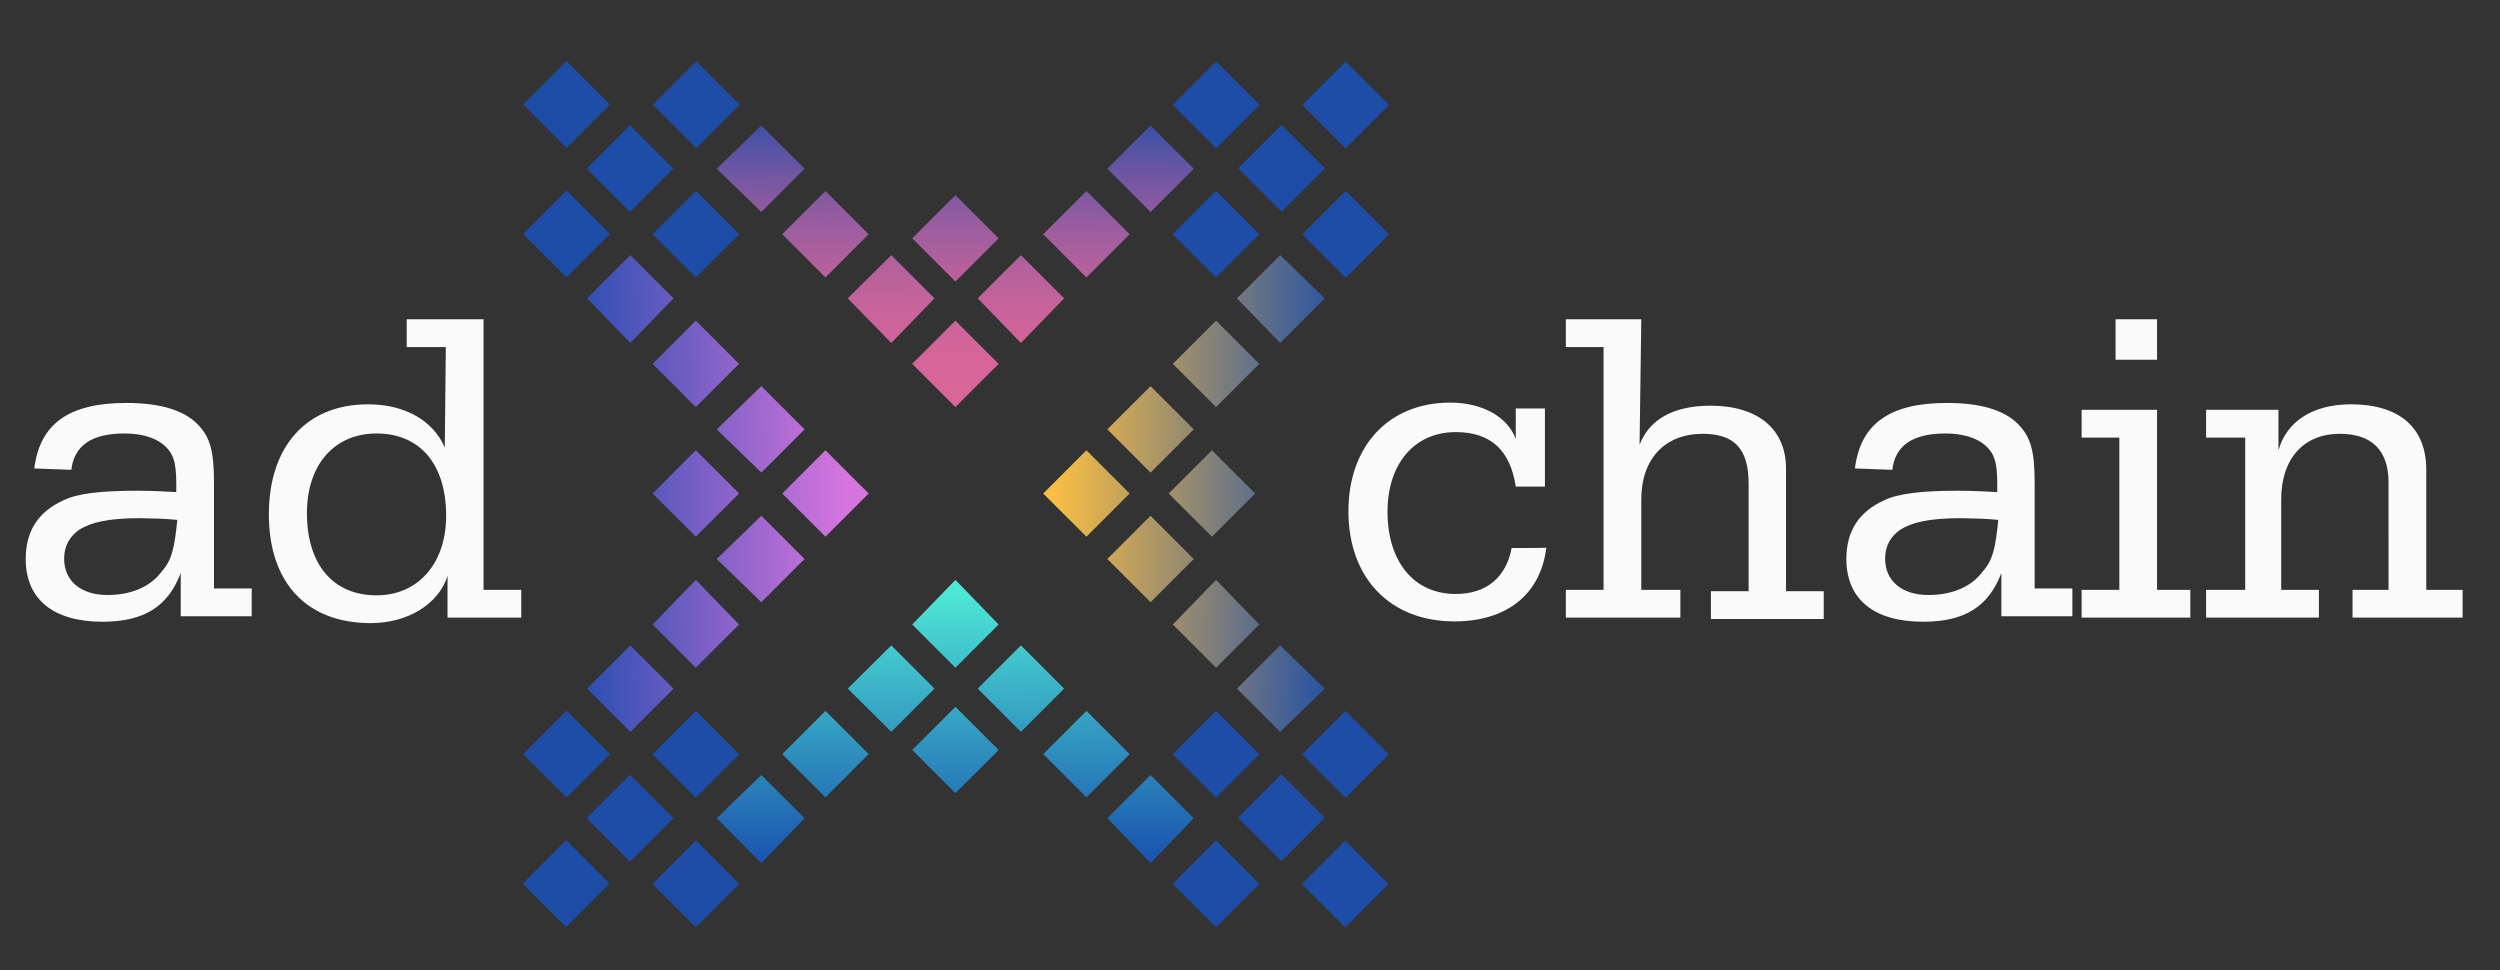 <?xml version="1.0" encoding="utf-8"?>
<!-- Generator: Adobe Illustrator 22.0.1, SVG Export Plug-In . SVG Version: 6.00 Build 0)  -->
<svg version="1.1" id="Layer_1" xmlns="http://www.w3.org/2000/svg" xmlns:xlink="http://www.w3.org/1999/xlink" x="0px" y="0px"
	 viewBox="0 0 729 282.9" style="enable-background:new 0 0 729 282.9;" xml:space="preserve">
<rect x="0" y="0" width="729" height="282.9" fill="#333333" stroke="none"/>
<style type="text/css">
	.st0{fill:#212121;}
	.st1{fill:#1E4DA7;}
	.st2{fill:url(#SVGID_1_);}
	.st3{fill:url(#SVGID_2_);}
	.st4{fill:url(#SVGID_3_);}
	.st5{fill:url(#SVGID_4_);}
	.st6{fill:url(#SVGID_5_);}
	.st7{fill:url(#SVGID_6_);}
	.st8{fill:url(#SVGID_7_);}
	.st9{fill:url(#SVGID_8_);}
	.st10{fill:url(#SVGID_9_);}
	.st11{fill:url(#SVGID_10_);}
	.st12{fill:url(#SVGID_11_);}
	.st13{fill:url(#SVGID_12_);}
	.st14{fill:url(#SVGID_13_);}
	.st15{fill:url(#SVGID_14_);}
	.st16{fill:url(#SVGID_15_);}
	.st17{fill:url(#SVGID_16_);}
	.st18{fill:url(#SVGID_17_);}
	.st19{fill:url(#SVGID_18_);}
	.st20{fill:url(#SVGID_19_);}
	.st21{fill:url(#SVGID_20_);}
	.st22{fill:url(#SVGID_21_);}
	.st23{fill:url(#SVGID_22_);}
	.st24{fill:url(#SVGID_23_);}
	.st25{fill:url(#SVGID_24_);}
	.st26{fill:url(#SVGID_25_);}
	.st27{fill:url(#SVGID_26_);}
	.st28{fill:url(#SVGID_27_);}
	.st29{fill:url(#SVGID_28_);}
	.st30{fill:url(#SVGID_29_);}
	.st31{fill:url(#SVGID_30_);}
	.st32{fill:url(#SVGID_31_);}
	.st33{fill:url(#SVGID_32_);}
	.st34{fill:#FAFAFA;}
	.st35{fill:url(#SVGID_33_);}
	.st36{fill:url(#SVGID_34_);}
	.st37{fill:url(#SVGID_35_);}
	.st38{fill:url(#SVGID_36_);}
	.st39{fill:url(#SVGID_37_);}
	.st40{fill:url(#SVGID_38_);}
	.st41{fill:url(#SVGID_39_);}
	.st42{fill:url(#SVGID_40_);}
	.st43{fill:url(#SVGID_41_);}
	.st44{fill:url(#SVGID_42_);}
	.st45{fill:url(#SVGID_43_);}
	.st46{fill:url(#SVGID_44_);}
	.st47{fill:url(#SVGID_45_);}
	.st48{fill:url(#SVGID_46_);}
	.st49{fill:url(#SVGID_47_);}
	.st50{fill:url(#SVGID_48_);}
	.st51{fill:url(#SVGID_49_);}
	.st52{fill:url(#SVGID_50_);}
	.st53{fill:url(#SVGID_51_);}
	.st54{fill:url(#SVGID_52_);}
	.st55{fill:url(#SVGID_53_);}
	.st56{fill:url(#SVGID_54_);}
	.st57{fill:url(#SVGID_55_);}
	.st58{fill:url(#SVGID_56_);}
	.st59{fill:url(#SVGID_57_);}
	.st60{fill:url(#SVGID_58_);}
	.st61{fill:url(#SVGID_59_);}
	.st62{fill:url(#SVGID_60_);}
	.st63{fill:url(#SVGID_61_);}
	.st64{fill:url(#SVGID_62_);}
	.st65{fill:url(#SVGID_63_);}
	.st66{fill:url(#SVGID_64_);}
	.st67{fill:url(#SVGID_65_);}
	.st68{fill:url(#SVGID_66_);}
	.st69{fill:url(#SVGID_67_);}
	.st70{fill:url(#SVGID_68_);}
	.st71{fill:url(#SVGID_69_);}
	.st72{fill:url(#SVGID_70_);}
	.st73{fill:url(#SVGID_71_);}
	.st74{fill:url(#SVGID_72_);}
	.st75{fill:url(#SVGID_73_);}
	.st76{fill:url(#SVGID_74_);}
	.st77{fill:url(#SVGID_75_);}
	.st78{fill:url(#SVGID_76_);}
	.st79{fill:url(#SVGID_77_);}
	.st80{fill:url(#SVGID_78_);}
	.st81{fill:url(#SVGID_79_);}
	.st82{fill:url(#SVGID_80_);}
	.st83{fill:url(#SVGID_81_);}
	.st84{fill:url(#SVGID_82_);}
	.st85{fill:url(#SVGID_83_);}
	.st86{fill:url(#SVGID_84_);}
	.st87{fill:url(#SVGID_85_);}
	.st88{fill:url(#SVGID_86_);}
	.st89{fill:url(#SVGID_87_);}
	.st90{fill:url(#SVGID_88_);}
	.st91{fill:url(#SVGID_89_);}
	.st92{fill:url(#SVGID_90_);}
	.st93{fill:url(#SVGID_91_);}
	.st94{fill:url(#SVGID_92_);}
	.st95{fill:url(#SVGID_93_);}
	.st96{fill:url(#SVGID_94_);}
	.st97{fill:url(#SVGID_95_);}
	.st98{fill:url(#SVGID_96_);}
</style>
<path id="chain_1_" class="st34" d="M440.8,159.8c-1.6,8.5-7.3,13.4-16.3,13.4c-12.2,0-19.9-9.4-19.9-24c0-13.8,7.7-23.2,19.9-23.2
	c10.2,0,15.9,5.3,17.5,15.9h8.5v-22.8H442v8.9c-2.4-6.5-9.8-10.6-19.1-10.6c-17.9,0-29.7,12.6-29.7,31.7c0,19.5,12.2,32.1,30.9,32.1
	c15.5,0,25.2-8.1,26.8-21.5C451,159.8,440.8,159.8,440.8,159.8z M478.6,93.1h-22v8.1h11V172h-11v8.1H490V172h-11.4v-26.4
	c0-11.8,6.9-19.1,17.9-19.1c9.4,0,13.4,4.5,13.4,14.6v31.3h-11v8.1h32.9v-8.1h-11v-35.8c0-11.4-8.1-18.3-22-18.3
	c-11,0-17.9,4.1-20.7,11.4L478.6,93.1L478.6,93.1z M551.8,137c0.8-6.9,5.7-10.6,15.5-10.6c4.9,0,8.9,1.2,11.4,3.3
	c2.8,2.4,3.7,4.9,3.7,11.4v2.4c-6.9-0.4-9.8-0.4-11.4-0.4c-10.6,0-17.5,0.8-21.6,2.8c-7.3,3.3-11,8.9-11,17.1
	c0,11.8,8.1,18.3,22.4,18.3c12.2,0,19.1-4.5,22.8-14.2v12.6h20.7v-8.1h-11v-30.9c0-9.4-1.2-13.4-4.9-17.1c-4.1-4.1-11-6.1-20.7-6.1
	c-16.7,0-25.2,6.1-26.8,19.1L551.8,137L551.8,137z M582.7,151.6c-0.8,8.1-1.6,11.8-4.5,15c-3.3,4.5-8.9,6.9-15.9,6.9
	c-7.7,0-12.6-4.1-12.6-10.6c0-3.7,1.6-6.5,4.5-8.5c3.3-2,8.1-3.3,17.5-3.3C576.2,151.2,578.6,151.2,582.7,151.6L582.7,151.6z
	 M629,119.5h-22v8.1h11V172h-11v8.1h31.7V172H629L629,119.5L629,119.5z M616.9,93.1v11.8H629V93.1C629,93.1,616.9,93.1,616.9,93.1z
	 M664.8,119.5h-21.5v8.1h11.4V172h-11.4v8.1h32.9V172h-11v-26.4c0-11.8,6.5-19.1,17.1-19.1c9.4,0,14.2,4.9,14.2,14.2V172H686v8.1
	h32.1V172h-10.6v-35c0-12.2-7.7-19.1-22-19.1c-11,0-18.7,4.9-21.1,13.4v-11.8C664.4,119.5,664.8,119.5,664.8,119.5z"/>
<path id="ad_1_" class="st34" d="M20.8,137c0.8-6.9,5.7-10.6,15.5-10.6c4.9,0,8.9,1.2,11.4,3.3c2.8,2.4,3.7,4.9,3.7,11.4v2.4
	c-6.9-0.4-9.8-0.4-11.4-0.4c-10.6,0-17.5,0.8-21.5,2.8c-7.3,3.3-11,8.9-11,17.1c0,11.8,8.1,18.3,22.4,18.3
	c12.2,0,19.1-4.5,22.8-14.2v12.6h20.7v-8.1h-11v-30.9c0-9.4-1.2-13.4-4.9-17.1c-4.1-4.1-11-6.1-20.7-6.1c-16.7,0-25.2,6.1-26.8,19.1
	L20.8,137L20.8,137z M51.7,151.6c-0.8,8.1-1.6,11.8-4.5,15c-3.3,4.5-8.9,6.9-15.9,6.9c-7.7,0-12.6-4.1-12.6-10.6
	c0-3.7,1.6-6.5,4.5-8.5c3.3-2,8.1-3.3,17.5-3.3C45.2,151.2,47.6,151.2,51.7,151.6L51.7,151.6z M129.7,130.5
	c-3.3-7.7-11.4-12.6-22.4-12.6c-17.9,0-28.9,12.2-28.9,32.1s11,31.7,29.7,31.7c11,0,19.9-5.7,22.4-13.8v12.2h21.5V172h-11V93.1
	h-22.4v8.1h11.4L129.7,130.5L129.7,130.5z M109.8,126.4c12.6,0,20.3,8.9,20.3,24c0,13.8-8.1,23.2-20.3,23.2
	c-12.6,0-20.3-8.9-20.3-24C89.5,135.4,97.6,126.4,109.8,126.4L109.8,126.4z"/>
<g>
	
		<rect x="345.7" y="248.8" transform="matrix(0.707 -0.707 0.707 0.707 -78.378 326.225)" class="st1" width="17.9" height="17.9"/>
	<g>
		
			<linearGradient id="SVGID_1_" gradientUnits="userSpaceOnUse" x1="1425.15" y1="-877.579" x2="1366.415" y2="-817.726" gradientTransform="matrix(0.707 -0.707 0.707 0.707 -52.334 1800.223)">
			<stop  offset="0" style="stop-color:#4EE7D6"/>
			<stop  offset="1" style="stop-color:#1649AB"/>
		</linearGradient>
		<polygon class="st2" points="335.5,251.7 348.1,238.6 335.5,226 322.9,238.6 		"/>
		
			<linearGradient id="SVGID_2_" gradientUnits="userSpaceOnUse" x1="1411.926" y1="-890.555" x2="1353.192" y2="-830.702" gradientTransform="matrix(0.707 -0.707 0.707 0.707 -52.334 1800.223)">
			<stop  offset="0" style="stop-color:#4EE7D6"/>
			<stop  offset="1" style="stop-color:#1649AB"/>
		</linearGradient>
		<polygon class="st3" points="316.8,232.5 329.4,219.9 316.8,207.3 304.2,219.9 		"/>
		
			<linearGradient id="SVGID_3_" gradientUnits="userSpaceOnUse" x1="1398.416" y1="-903.814" x2="1339.681" y2="-843.96" gradientTransform="matrix(0.707 -0.707 0.707 0.707 -52.334 1800.223)">
			<stop  offset="0" style="stop-color:#4EE7D6"/>
			<stop  offset="1" style="stop-color:#1649AB"/>
		</linearGradient>
		<polygon class="st4" points="297.7,213.4 310.3,200.8 297.7,188.2 285.1,200.8 		"/>
		
			<linearGradient id="SVGID_4_" gradientUnits="userSpaceOnUse" x1="1384.655" y1="-917.316" x2="1325.921" y2="-857.463" gradientTransform="matrix(0.707 -0.707 0.707 0.707 -52.334 1800.223)">
			<stop  offset="0" style="stop-color:#4EE7D6"/>
			<stop  offset="1" style="stop-color:#1649AB"/>
		</linearGradient>
		<polygon class="st5" points="278.6,231.3 291.2,218.7 278.6,206.1 266,218.7 		"/>
		
			<linearGradient id="SVGID_5_" gradientUnits="userSpaceOnUse" x1="1344.038" y1="-957.174" x2="1285.304" y2="-897.321" gradientTransform="matrix(0.707 -0.707 0.707 0.707 -52.334 1800.223)">
			<stop  offset="0" style="stop-color:#4EE7D6"/>
			<stop  offset="1" style="stop-color:#1649AB"/>
		</linearGradient>
		<polygon class="st6" points="222,251.7 234.6,238.6 222,226 209,238.6 		"/>
		
			<linearGradient id="SVGID_6_" gradientUnits="userSpaceOnUse" x1="1357.658" y1="-943.808" x2="1298.924" y2="-883.955" gradientTransform="matrix(0.707 -0.707 0.707 0.707 -52.334 1800.223)">
			<stop  offset="0" style="stop-color:#4EE7D6"/>
			<stop  offset="1" style="stop-color:#1649AB"/>
		</linearGradient>
		<polygon class="st7" points="240.7,232.5 253.3,219.9 240.7,207.3 228.1,219.9 		"/>
		
			<linearGradient id="SVGID_7_" gradientUnits="userSpaceOnUse" x1="1371.427" y1="-930.298" x2="1312.692" y2="-870.445" gradientTransform="matrix(0.707 -0.707 0.707 0.707 -52.334 1800.223)">
			<stop  offset="0" style="stop-color:#4EE7D6"/>
			<stop  offset="1" style="stop-color:#1649AB"/>
		</linearGradient>
		<polygon class="st8" points="259.9,188.2 247.2,200.8 259.9,213.4 272.5,200.8 		"/>
		
			<linearGradient id="SVGID_8_" gradientUnits="userSpaceOnUse" x1="1384.902" y1="-917.075" x2="1326.167" y2="-857.221" gradientTransform="matrix(0.707 -0.707 0.707 0.707 -52.334 1800.223)">
			<stop  offset="0" style="stop-color:#4EE7D6"/>
			<stop  offset="1" style="stop-color:#1649AB"/>
		</linearGradient>
		<polygon class="st9" points="266,182.1 278.6,194.7 291.2,182.1 278.6,169.1 		"/>
	</g>
	
		<rect x="383.4" y="248.8" transform="matrix(0.707 -0.707 0.707 0.707 -67.345 352.946)" class="st1" width="17.9" height="17.9"/>
	
		<rect x="364.8" y="229.5" transform="matrix(0.707 -0.707 0.707 0.707 -59.178 334.103)" class="st1" width="17.9" height="17.9"/>
	
		<rect x="345.7" y="211" transform="matrix(0.707 -0.707 0.707 0.707 -51.657 315.191)" class="st1" width="17.9" height="17.9"/>
	
		<rect x="383.5" y="211" transform="matrix(0.707 -0.707 0.707 0.707 -40.624 341.912)" class="st1" width="17.9" height="17.9"/>
	<g>
		
			<linearGradient id="SVGID_9_" gradientUnits="userSpaceOnUse" x1="1386.123" y1="-878.348" x2="1445.976" y2="-815.139" gradientTransform="matrix(0.707 -0.707 0.707 0.707 -52.334 1800.223)">
			<stop  offset="0" style="stop-color:#F7BD44"/>
			<stop  offset="1" style="stop-color:#1649AB"/>
		</linearGradient>
		<polygon class="st10" points="373.3,213.4 386.3,200.8 373.3,188.2 360.7,200.8 		"/>
		
			<linearGradient id="SVGID_10_" gradientUnits="userSpaceOnUse" x1="1399.477" y1="-890.993" x2="1459.33" y2="-827.783" gradientTransform="matrix(0.707 -0.707 0.707 0.707 -52.334 1800.223)">
			<stop  offset="0" style="stop-color:#F7BD44"/>
			<stop  offset="1" style="stop-color:#1649AB"/>
		</linearGradient>
		<polygon class="st11" points="354.6,194.7 367.2,182.1 354.6,169.1 342,182.1 		"/>
		
			<linearGradient id="SVGID_11_" gradientUnits="userSpaceOnUse" x1="1412.822" y1="-903.63" x2="1472.676" y2="-840.42" gradientTransform="matrix(0.707 -0.707 0.707 0.707 -52.334 1800.223)">
			<stop  offset="0" style="stop-color:#F7BD44"/>
			<stop  offset="1" style="stop-color:#1649AB"/>
		</linearGradient>
		<polygon class="st12" points="335.5,175.6 348.1,163 335.5,150.4 322.9,163 		"/>
		
			<linearGradient id="SVGID_12_" gradientUnits="userSpaceOnUse" x1="1427.048" y1="-917.1" x2="1486.901" y2="-853.891" gradientTransform="matrix(0.707 -0.707 0.707 0.707 -52.334 1800.223)">
			<stop  offset="0" style="stop-color:#F7BD44"/>
			<stop  offset="1" style="stop-color:#1649AB"/>
		</linearGradient>
		<polygon class="st13" points="353.4,156.5 366,143.9 353.4,131.3 340.8,143.9 		"/>
		
			<linearGradient id="SVGID_13_" gradientUnits="userSpaceOnUse" x1="1426.323" y1="-916.414" x2="1486.177" y2="-853.204" gradientTransform="matrix(0.707 -0.707 0.707 0.707 -52.334 1800.223)">
			<stop  offset="0" style="stop-color:#F7BD44"/>
			<stop  offset="1" style="stop-color:#1649AB"/>
		</linearGradient>
		<polygon class="st14" points="316.8,156.5 329.4,143.9 316.8,131.3 304.2,143.9 		"/>
		
			<linearGradient id="SVGID_14_" gradientUnits="userSpaceOnUse" x1="1440.27" y1="-929.62" x2="1500.123" y2="-866.41" gradientTransform="matrix(0.707 -0.707 0.707 0.707 -52.334 1800.223)">
			<stop  offset="0" style="stop-color:#F7BD44"/>
			<stop  offset="1" style="stop-color:#1649AB"/>
		</linearGradient>
		<polygon class="st15" points="335.5,137.8 348.1,125.2 335.5,112.6 322.9,125.2 		"/>
		
			<linearGradient id="SVGID_15_" gradientUnits="userSpaceOnUse" x1="1454.52" y1="-943.113" x2="1514.373" y2="-879.904" gradientTransform="matrix(0.707 -0.707 0.707 0.707 -52.334 1800.223)">
			<stop  offset="0" style="stop-color:#F7BD44"/>
			<stop  offset="1" style="stop-color:#1649AB"/>
		</linearGradient>
		<polygon class="st16" points="354.6,118.7 367.2,106.1 354.6,93.5 342,106.1 		"/>
		
			<linearGradient id="SVGID_16_" gradientUnits="userSpaceOnUse" x1="1468.614" y1="-956.459" x2="1528.467" y2="-893.25" gradientTransform="matrix(0.707 -0.707 0.707 0.707 -52.334 1800.223)">
			<stop  offset="0" style="stop-color:#F7BD44"/>
			<stop  offset="1" style="stop-color:#1649AB"/>
		</linearGradient>
		<polygon class="st17" points="360.7,87 373.3,100 386.3,87 373.3,74.4 		"/>
	</g>
	
		<rect x="156.2" y="248.7" transform="matrix(0.707 -0.707 0.707 0.707 -133.835 192.262)" class="st1" width="17.9" height="17.9"/>
	
		<rect x="194" y="248.8" transform="matrix(0.707 -0.707 0.707 0.707 -122.802 218.983)" class="st1" width="17.9" height="17.9"/>
	
		<rect x="174.8" y="229.7" transform="matrix(0.707 -0.707 0.707 0.707 -114.923 199.783)" class="st1" width="17.9" height="17.9"/>
	
		<rect x="156.3" y="211" transform="matrix(0.707 -0.707 0.707 0.707 -107.114 181.228)" class="st1" width="17.9" height="17.9"/>
	
		<rect x="194" y="211" transform="matrix(0.707 -0.707 0.707 0.707 -96.081 207.949)" class="st1" width="17.9" height="17.9"/>
	<g>
		
			<linearGradient id="SVGID_17_" gradientUnits="userSpaceOnUse" x1="1343.706" y1="-919.424" x2="1281.055" y2="-980.396" gradientTransform="matrix(0.707 -0.707 0.707 0.707 -52.334 1800.223)">
			<stop  offset="0" style="stop-color:#D775DE"/>
			<stop  offset="1" style="stop-color:#1649AB"/>
		</linearGradient>
		<polygon class="st18" points="183.8,213.4 196.4,200.8 183.8,188.2 171.2,200.8 		"/>
		
			<linearGradient id="SVGID_18_" gradientUnits="userSpaceOnUse" x1="1356.71" y1="-932.786" x2="1294.06" y2="-993.758" gradientTransform="matrix(0.707 -0.707 0.707 0.707 -52.334 1800.223)">
			<stop  offset="0" style="stop-color:#D775DE"/>
			<stop  offset="1" style="stop-color:#1649AB"/>
		</linearGradient>
		<polygon class="st19" points="202.9,194.7 215.5,182.1 202.9,169.1 190.3,182.1 		"/>
		
			<linearGradient id="SVGID_19_" gradientUnits="userSpaceOnUse" x1="1369.715" y1="-946.149" x2="1307.064" y2="-1007.121" gradientTransform="matrix(0.707 -0.707 0.707 0.707 -52.334 1800.223)">
			<stop  offset="0" style="stop-color:#D775DE"/>
			<stop  offset="1" style="stop-color:#1649AB"/>
		</linearGradient>
		<polygon class="st20" points="222,175.6 234.6,163 222,150.4 209,163 		"/>
		
			<linearGradient id="SVGID_20_" gradientUnits="userSpaceOnUse" x1="1382.865" y1="-959.661" x2="1320.215" y2="-1020.633" gradientTransform="matrix(0.707 -0.707 0.707 0.707 -52.334 1800.223)">
			<stop  offset="0" style="stop-color:#D775DE"/>
			<stop  offset="1" style="stop-color:#1649AB"/>
		</linearGradient>
		<polygon class="st21" points="240.7,156.5 253.3,143.9 240.7,131.3 228.1,143.9 		"/>
		
			<linearGradient id="SVGID_21_" gradientUnits="userSpaceOnUse" x1="1383.223" y1="-960.029" x2="1320.573" y2="-1021" gradientTransform="matrix(0.707 -0.707 0.707 0.707 -52.334 1800.223)">
			<stop  offset="0" style="stop-color:#D775DE"/>
			<stop  offset="1" style="stop-color:#1649AB"/>
		</linearGradient>
		<polygon class="st22" points="202.9,156.5 215.5,143.9 202.9,131.3 190.3,143.9 		"/>
		
			<linearGradient id="SVGID_22_" gradientUnits="userSpaceOnUse" x1="1396.086" y1="-973.246" x2="1333.435" y2="-1034.217" gradientTransform="matrix(0.707 -0.707 0.707 0.707 -52.334 1800.223)">
			<stop  offset="0" style="stop-color:#D775DE"/>
			<stop  offset="1" style="stop-color:#1649AB"/>
		</linearGradient>
		<polygon class="st23" points="222,137.8 234.6,125.2 222,112.6 209,125.2 		"/>
		
			<linearGradient id="SVGID_23_" gradientUnits="userSpaceOnUse" x1="1409.594" y1="-987.126" x2="1346.944" y2="-1048.098" gradientTransform="matrix(0.707 -0.707 0.707 0.707 -52.334 1800.223)">
			<stop  offset="0" style="stop-color:#D775DE"/>
			<stop  offset="1" style="stop-color:#1649AB"/>
		</linearGradient>
		<polygon class="st24" points="202.9,118.7 215.5,106.1 202.9,93.5 190.3,106.1 		"/>
		
			<linearGradient id="SVGID_24_" gradientUnits="userSpaceOnUse" x1="1422.96" y1="-1000.86" x2="1360.31" y2="-1061.832" gradientTransform="matrix(0.707 -0.707 0.707 0.707 -52.334 1800.223)">
			<stop  offset="0" style="stop-color:#D775DE"/>
			<stop  offset="1" style="stop-color:#1649AB"/>
		</linearGradient>
		<polygon class="st25" points="171.2,87 183.8,100 196.4,87 183.8,74.4 		"/>
	</g>
	
		<rect x="156.3" y="59.3" transform="matrix(0.707 -0.707 0.707 0.707 0.128 136.805)" class="st1" width="17.9" height="17.9"/>
	
		<rect x="194" y="59.3" transform="matrix(0.707 -0.707 0.707 0.707 11.161 163.526)" class="st1" width="17.9" height="17.9"/>
	
		<rect x="174.8" y="40.2" transform="matrix(0.707 -0.707 0.707 0.707 19.04 144.326)" class="st1" width="17.9" height="17.9"/>
	
		<rect x="156.3" y="21.5" transform="matrix(0.707 -0.707 0.707 0.707 26.849 125.771)" class="st1" width="17.9" height="17.9"/>
	<g>
		
			<linearGradient id="SVGID_25_" gradientUnits="userSpaceOnUse" x1="1410.819" y1="-969.687" x2="1475.147" y2="-1032.896" gradientTransform="matrix(0.707 -0.707 0.707 0.707 -52.334 1800.223)">
			<stop  offset="0" style="stop-color:#DA6699"/>
			<stop  offset="0.144" style="stop-color:#D66599"/>
			<stop  offset="0.287" style="stop-color:#CA649A"/>
			<stop  offset="0.43" style="stop-color:#B6619C"/>
			<stop  offset="0.573" style="stop-color:#9A5D9F"/>
			<stop  offset="0.716" style="stop-color:#7657A2"/>
			<stop  offset="0.858" style="stop-color:#4A51A6"/>
			<stop  offset="0.998" style="stop-color:#1749AB"/>
			<stop  offset="1" style="stop-color:#1649AB"/>
		</linearGradient>
		<polygon class="st26" points="259.9,100 272.5,87 259.9,74.4 247.2,87 		"/>
		
			<linearGradient id="SVGID_26_" gradientUnits="userSpaceOnUse" x1="1397.31" y1="-983.434" x2="1461.639" y2="-1046.644" gradientTransform="matrix(0.707 -0.707 0.707 0.707 -52.334 1800.223)">
			<stop  offset="0" style="stop-color:#DA6699"/>
			<stop  offset="0.144" style="stop-color:#D66599"/>
			<stop  offset="0.287" style="stop-color:#CA649A"/>
			<stop  offset="0.43" style="stop-color:#B6619C"/>
			<stop  offset="0.573" style="stop-color:#9A5D9F"/>
			<stop  offset="0.716" style="stop-color:#7657A2"/>
			<stop  offset="0.858" style="stop-color:#4A51A6"/>
			<stop  offset="0.998" style="stop-color:#1749AB"/>
			<stop  offset="1" style="stop-color:#1649AB"/>
		</linearGradient>
		<polygon class="st27" points="240.7,80.9 253.3,68.3 240.7,55.7 228.1,68.3 		"/>
		
			<linearGradient id="SVGID_27_" gradientUnits="userSpaceOnUse" x1="1383.942" y1="-997.039" x2="1448.27" y2="-1060.249" gradientTransform="matrix(0.707 -0.707 0.707 0.707 -52.334 1800.223)">
			<stop  offset="0" style="stop-color:#DA6699"/>
			<stop  offset="0.144" style="stop-color:#D66599"/>
			<stop  offset="0.287" style="stop-color:#CA649A"/>
			<stop  offset="0.43" style="stop-color:#B6619C"/>
			<stop  offset="0.573" style="stop-color:#9A5D9F"/>
			<stop  offset="0.716" style="stop-color:#7657A2"/>
			<stop  offset="0.858" style="stop-color:#4A51A6"/>
			<stop  offset="0.998" style="stop-color:#1749AB"/>
			<stop  offset="1" style="stop-color:#1649AB"/>
		</linearGradient>
		<polygon class="st28" points="222,61.8 234.6,49.2 222,36.6 209,49.2 		"/>
		
			<linearGradient id="SVGID_28_" gradientUnits="userSpaceOnUse" x1="1424.045" y1="-956.226" x2="1488.373" y2="-1019.436" gradientTransform="matrix(0.707 -0.707 0.707 0.707 -52.334 1800.223)">
			<stop  offset="0" style="stop-color:#DA6699"/>
			<stop  offset="0.144" style="stop-color:#D66599"/>
			<stop  offset="0.287" style="stop-color:#CA649A"/>
			<stop  offset="0.43" style="stop-color:#B6619C"/>
			<stop  offset="0.573" style="stop-color:#9A5D9F"/>
			<stop  offset="0.716" style="stop-color:#7657A2"/>
			<stop  offset="0.858" style="stop-color:#4A51A6"/>
			<stop  offset="0.998" style="stop-color:#1749AB"/>
			<stop  offset="1" style="stop-color:#1649AB"/>
		</linearGradient>
		<polygon class="st29" points="278.6,118.7 291.2,106.1 278.6,93.5 266,106.1 		"/>
		
			<linearGradient id="SVGID_29_" gradientUnits="userSpaceOnUse" x1="1423.82" y1="-956.455" x2="1488.148" y2="-1019.664" gradientTransform="matrix(0.707 -0.707 0.707 0.707 -52.334 1800.223)">
			<stop  offset="0" style="stop-color:#DA6699"/>
			<stop  offset="0.144" style="stop-color:#D66599"/>
			<stop  offset="0.287" style="stop-color:#CA649A"/>
			<stop  offset="0.43" style="stop-color:#B6619C"/>
			<stop  offset="0.573" style="stop-color:#9A5D9F"/>
			<stop  offset="0.716" style="stop-color:#7657A2"/>
			<stop  offset="0.858" style="stop-color:#4A51A6"/>
			<stop  offset="0.998" style="stop-color:#1749AB"/>
			<stop  offset="1" style="stop-color:#1649AB"/>
		</linearGradient>
		<polygon class="st30" points="278.6,56.9 266,69.5 278.6,82.1 291.2,69.5 		"/>
		
			<linearGradient id="SVGID_30_" gradientUnits="userSpaceOnUse" x1="1437.321" y1="-942.715" x2="1501.65" y2="-1005.925" gradientTransform="matrix(0.707 -0.707 0.707 0.707 -52.334 1800.223)">
			<stop  offset="0" style="stop-color:#DA6699"/>
			<stop  offset="0.144" style="stop-color:#D66599"/>
			<stop  offset="0.287" style="stop-color:#CA649A"/>
			<stop  offset="0.43" style="stop-color:#B6619C"/>
			<stop  offset="0.573" style="stop-color:#9A5D9F"/>
			<stop  offset="0.716" style="stop-color:#7657A2"/>
			<stop  offset="0.858" style="stop-color:#4A51A6"/>
			<stop  offset="0.998" style="stop-color:#1749AB"/>
			<stop  offset="1" style="stop-color:#1649AB"/>
		</linearGradient>
		<polygon class="st31" points="297.7,100 310.3,87 297.7,74.4 285.1,87 		"/>
		
			<linearGradient id="SVGID_31_" gradientUnits="userSpaceOnUse" x1="1450.6" y1="-929.201" x2="1514.928" y2="-992.411" gradientTransform="matrix(0.707 -0.707 0.707 0.707 -52.334 1800.223)">
			<stop  offset="0" style="stop-color:#DA6699"/>
			<stop  offset="0.144" style="stop-color:#D66599"/>
			<stop  offset="0.287" style="stop-color:#CA649A"/>
			<stop  offset="0.43" style="stop-color:#B6619C"/>
			<stop  offset="0.573" style="stop-color:#9A5D9F"/>
			<stop  offset="0.716" style="stop-color:#7657A2"/>
			<stop  offset="0.858" style="stop-color:#4A51A6"/>
			<stop  offset="0.998" style="stop-color:#1749AB"/>
			<stop  offset="1" style="stop-color:#1649AB"/>
		</linearGradient>
		<polygon class="st32" points="316.8,80.9 329.4,68.3 316.8,55.7 304.2,68.3 		"/>
		
			<linearGradient id="SVGID_32_" gradientUnits="userSpaceOnUse" x1="1463.591" y1="-915.98" x2="1527.919" y2="-979.19" gradientTransform="matrix(0.707 -0.707 0.707 0.707 -52.334 1800.223)">
			<stop  offset="0" style="stop-color:#DA6699"/>
			<stop  offset="0.144" style="stop-color:#D66599"/>
			<stop  offset="0.287" style="stop-color:#CA649A"/>
			<stop  offset="0.43" style="stop-color:#B6619C"/>
			<stop  offset="0.573" style="stop-color:#9A5D9F"/>
			<stop  offset="0.716" style="stop-color:#7657A2"/>
			<stop  offset="0.858" style="stop-color:#4A51A6"/>
			<stop  offset="0.998" style="stop-color:#1749AB"/>
			<stop  offset="1" style="stop-color:#1649AB"/>
		</linearGradient>
		<polygon class="st33" points="322.9,49.2 335.5,61.8 348.1,49.2 335.5,36.6 		"/>
	</g>
	
		<rect x="194.1" y="21.6" transform="matrix(0.707 -0.707 0.707 0.707 37.883 152.492)" class="st1" width="17.9" height="17.9"/>
	
		<rect x="345.7" y="59.3" transform="matrix(0.707 -0.707 0.707 0.707 55.585 270.768)" class="st1" width="17.9" height="17.9"/>
	
		<rect x="383.5" y="59.4" transform="matrix(0.707 -0.707 0.707 0.707 66.618 297.489)" class="st1" width="17.9" height="17.9"/>
	
		<rect x="364.8" y="40.1" transform="matrix(0.707 -0.707 0.707 0.707 74.785 278.647)" class="st1" width="17.9" height="17.9"/>
	
		<rect x="345.7" y="21.6" transform="matrix(0.707 -0.707 0.707 0.707 82.306 259.734)" class="st1" width="17.9" height="17.9"/>
	
		<rect x="383.5" y="21.6" transform="matrix(0.707 -0.707 0.707 0.707 93.34 286.455)" class="st1" width="17.9" height="17.9"/>
</g>
</svg>
